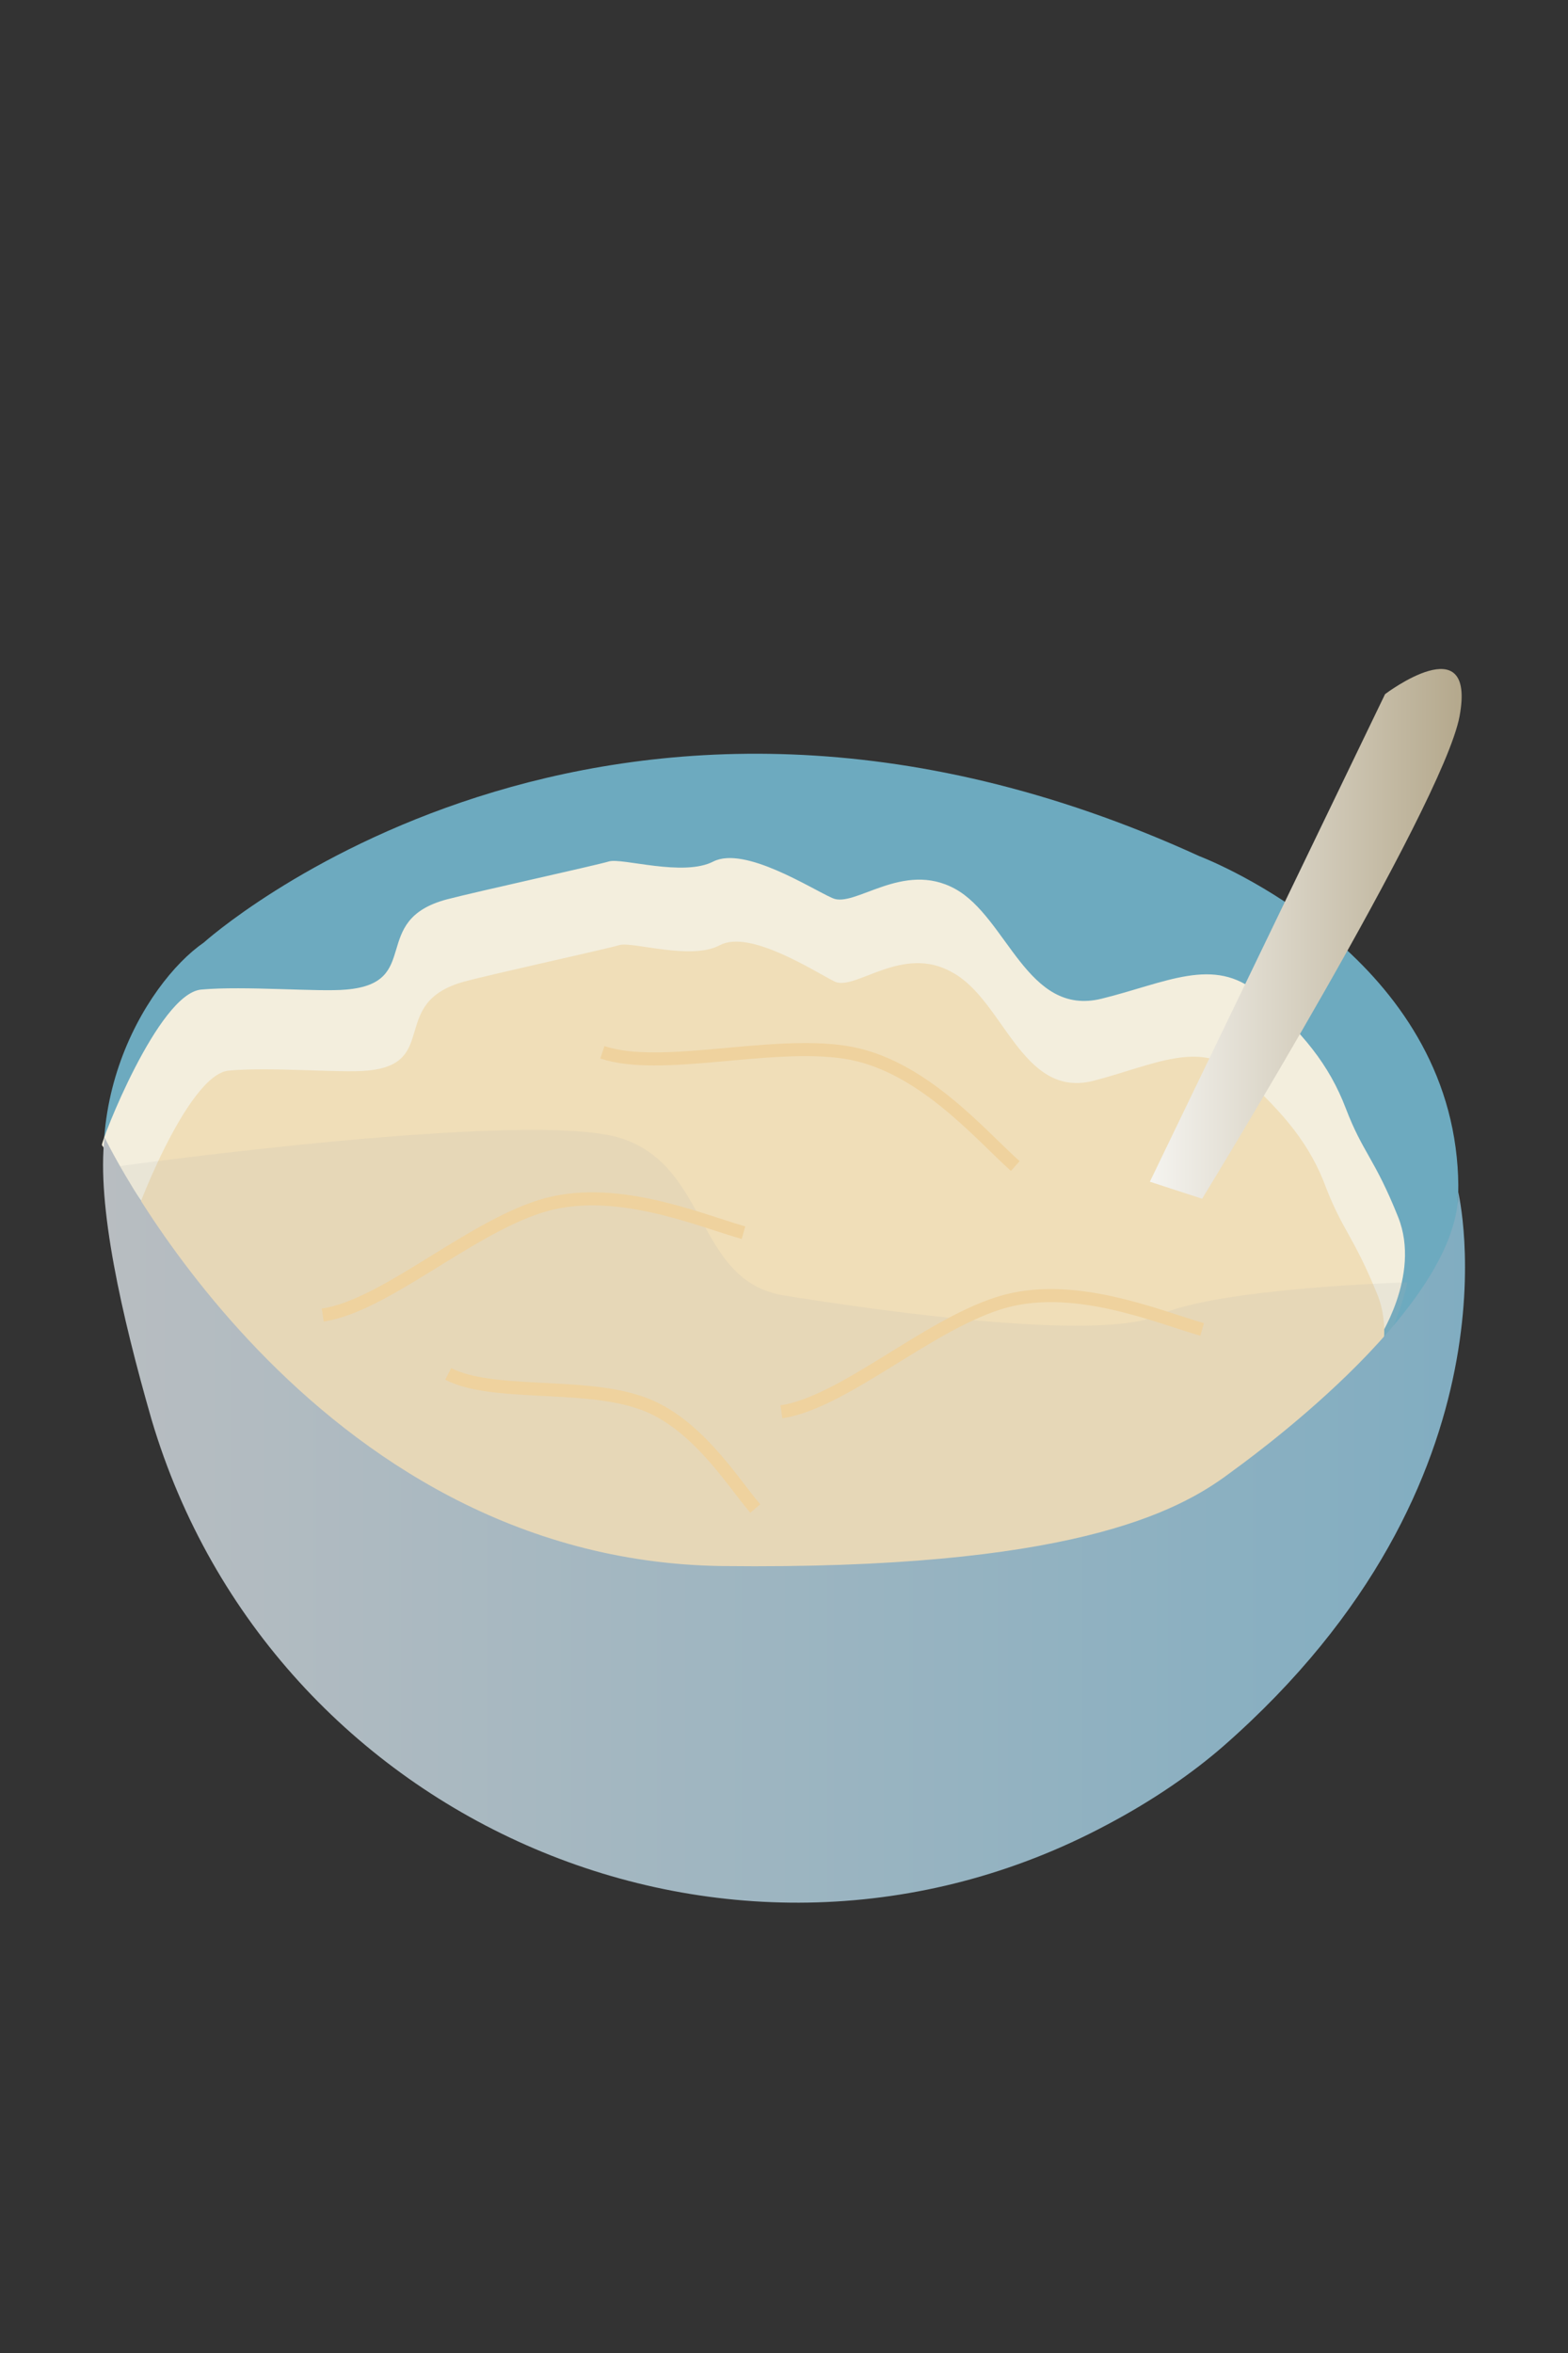 <?xml version="1.0" encoding="utf-8"?>
<!-- Generator: Adobe Illustrator 26.0.1, SVG Export Plug-In . SVG Version: 6.00 Build 0)  -->
<svg version="1.1" id="Layer_1" xmlns="http://www.w3.org/2000/svg" xmlns:xlink="http://www.w3.org/1999/xlink" x="0px" y="0px"
	 viewBox="0 0 120 180" style="enable-background:new 0 0 120 180;" xml:space="preserve">
<rect x="0" y="0" width="120" height="180" fill="#333333" stroke="none"/>
<style type="text/css">
	.st0{fill:#6DAABF;}
	.st1{fill:#F3EEDD;}
	.st2{fill:#F0DEB8;}
	.st3{opacity:0.15;fill:#B3B3B3;}
	.st4{fill:url(#SVGID_1_);}
	.st5{fill:none;stroke:#EFD29E;stroke-miterlimit:10;}
	.st6{fill:url(#SVGID_00000147919551037715497430000005157112735160479397_);}
</style>
<g>
	<path class="st0" d="M15.6,72.1c0,0,30.5-27.5,76.2-6.6c0,0,17.5,6.6,19.6,22.3s-12.6,22.8-12.6,22.8s-15.5,14.8-40.5,10.8
		s-32-7.1-32-7.1s-11.4-5-16.5-16.8S11.1,75.2,15.6,72.1z"/>
	<path class="st1" d="M7.8,87.6c-0.1-0.2,4.3-11.6,7.6-11.9s9,0.2,11.1,0c5.9-0.5,1.7-5.3,7.7-6.9c2.3-0.6,11.4-2.6,12.4-2.9
		s5.7,1.2,8,0c2.4-1.2,7.5,2.1,9.1,2.8c1.7,0.8,5.4-2.9,9.4-0.7s5.5,9.8,11.2,8.4c4.9-1.2,8.6-3.3,12-0.4c3.4,3,5.4,5.4,6.7,8.8
		c1.3,3.4,2.2,3.8,4,8.3s-1.6,9.5-1.6,9.5s-21.7,22.6-51.5,17.3C24.3,114.5,24.4,111,7.8,87.6z"/>
	<path class="st2" d="M10.2,93.6c-0.1-0.2,4.1-11.4,7.3-11.7c3.2-0.3,8.6,0.2,10.6,0c5.6-0.5,1.6-5.2,7.4-6.8
		c2.2-0.6,10.9-2.5,11.9-2.8c1-0.3,5.5,1.2,7.7,0c2.3-1.2,7.2,2,8.8,2.8c1.6,0.7,5.2-2.9,9-0.7c3.9,2.1,5.3,9.6,10.7,8.3
		c4.7-1.2,8.3-3.3,11.5-0.4c3.2,2.9,5.2,5.3,6.4,8.6c1.3,3.3,2.1,3.7,3.9,8.1c1.8,4.4-1.5,9.4-1.5,9.4s-20.8,22.2-49.4,17
		C26,120.1,26.1,116.6,10.2,93.6z"/>
	<path class="st3" d="M9.2,89.2c0,0,31.7-4.4,38.4-2.1c6.7,2.2,5.6,10.9,12.4,12s24.1,3.6,28.7,1.5c4.6-2.1,19-2.5,19-2.5
		s-3.8,22.5-39.8,26.5C38.5,128,14.1,106.8,9.2,89.2z"/>
	<linearGradient id="SVGID_1_" gradientUnits="userSpaceOnUse" x1="7.878" y1="116.302" x2="112.21" y2="116.302">
		<stop  offset="0" style="stop-color:#B8BDC1"/>
		<stop  offset="1" style="stop-color:#81ADC1"/>
	</linearGradient>
	<path class="st4" d="M11.6,108.6C9.3,100.6,7.4,92.2,8,87c0,0,15.5,32.4,47.3,32.8c26.5,0.3,34.8-4.1,38.8-7.1
		c0.8-0.6,17.5-12.4,17.5-21.5c0,0,5.3,22-18,42.4c-2.3,2-5.3,4.1-8.9,6C56.2,154.8,20.8,139.6,11.6,108.6z"/>
	<path class="st5" d="M46.1,80.5c4.5,1.5,12.8-0.9,18.6,0s10.3,6.3,13,8.7"/>
	<path class="st5" d="M24.7,100.6c4.7-0.7,11-6.5,16.6-8.3s12.1,1,15.6,2"/>
	<path class="st5" d="M59.8,108c4.7-0.7,11-6.5,16.6-8.3c5.6-1.8,12.1,1,15.6,2"/>
	<path class="st5" d="M34.3,105.1c3.3,1.7,10,0.7,14.4,2.1c4.4,1.3,7.3,6.1,9.1,8.2"/>
	
		<linearGradient id="SVGID_00000114768354306117814890000016741896983012432768_" gradientUnits="userSpaceOnUse" x1="87.986" y1="71.45" x2="111.844" y2="71.45">
		<stop  offset="0" style="stop-color:#F5F4F0"/>
		<stop  offset="1" style="stop-color:#B4A88C"/>
	</linearGradient>
	<path style="fill:url(#SVGID_00000114768354306117814890000016741896983012432768_);" d="M88,90.4l18-37.3c0,0,7-5.3,5.7,1.7
		C110.4,61.7,92,91.7,92,91.7L88,90.4z"/>
</g>
</svg>
